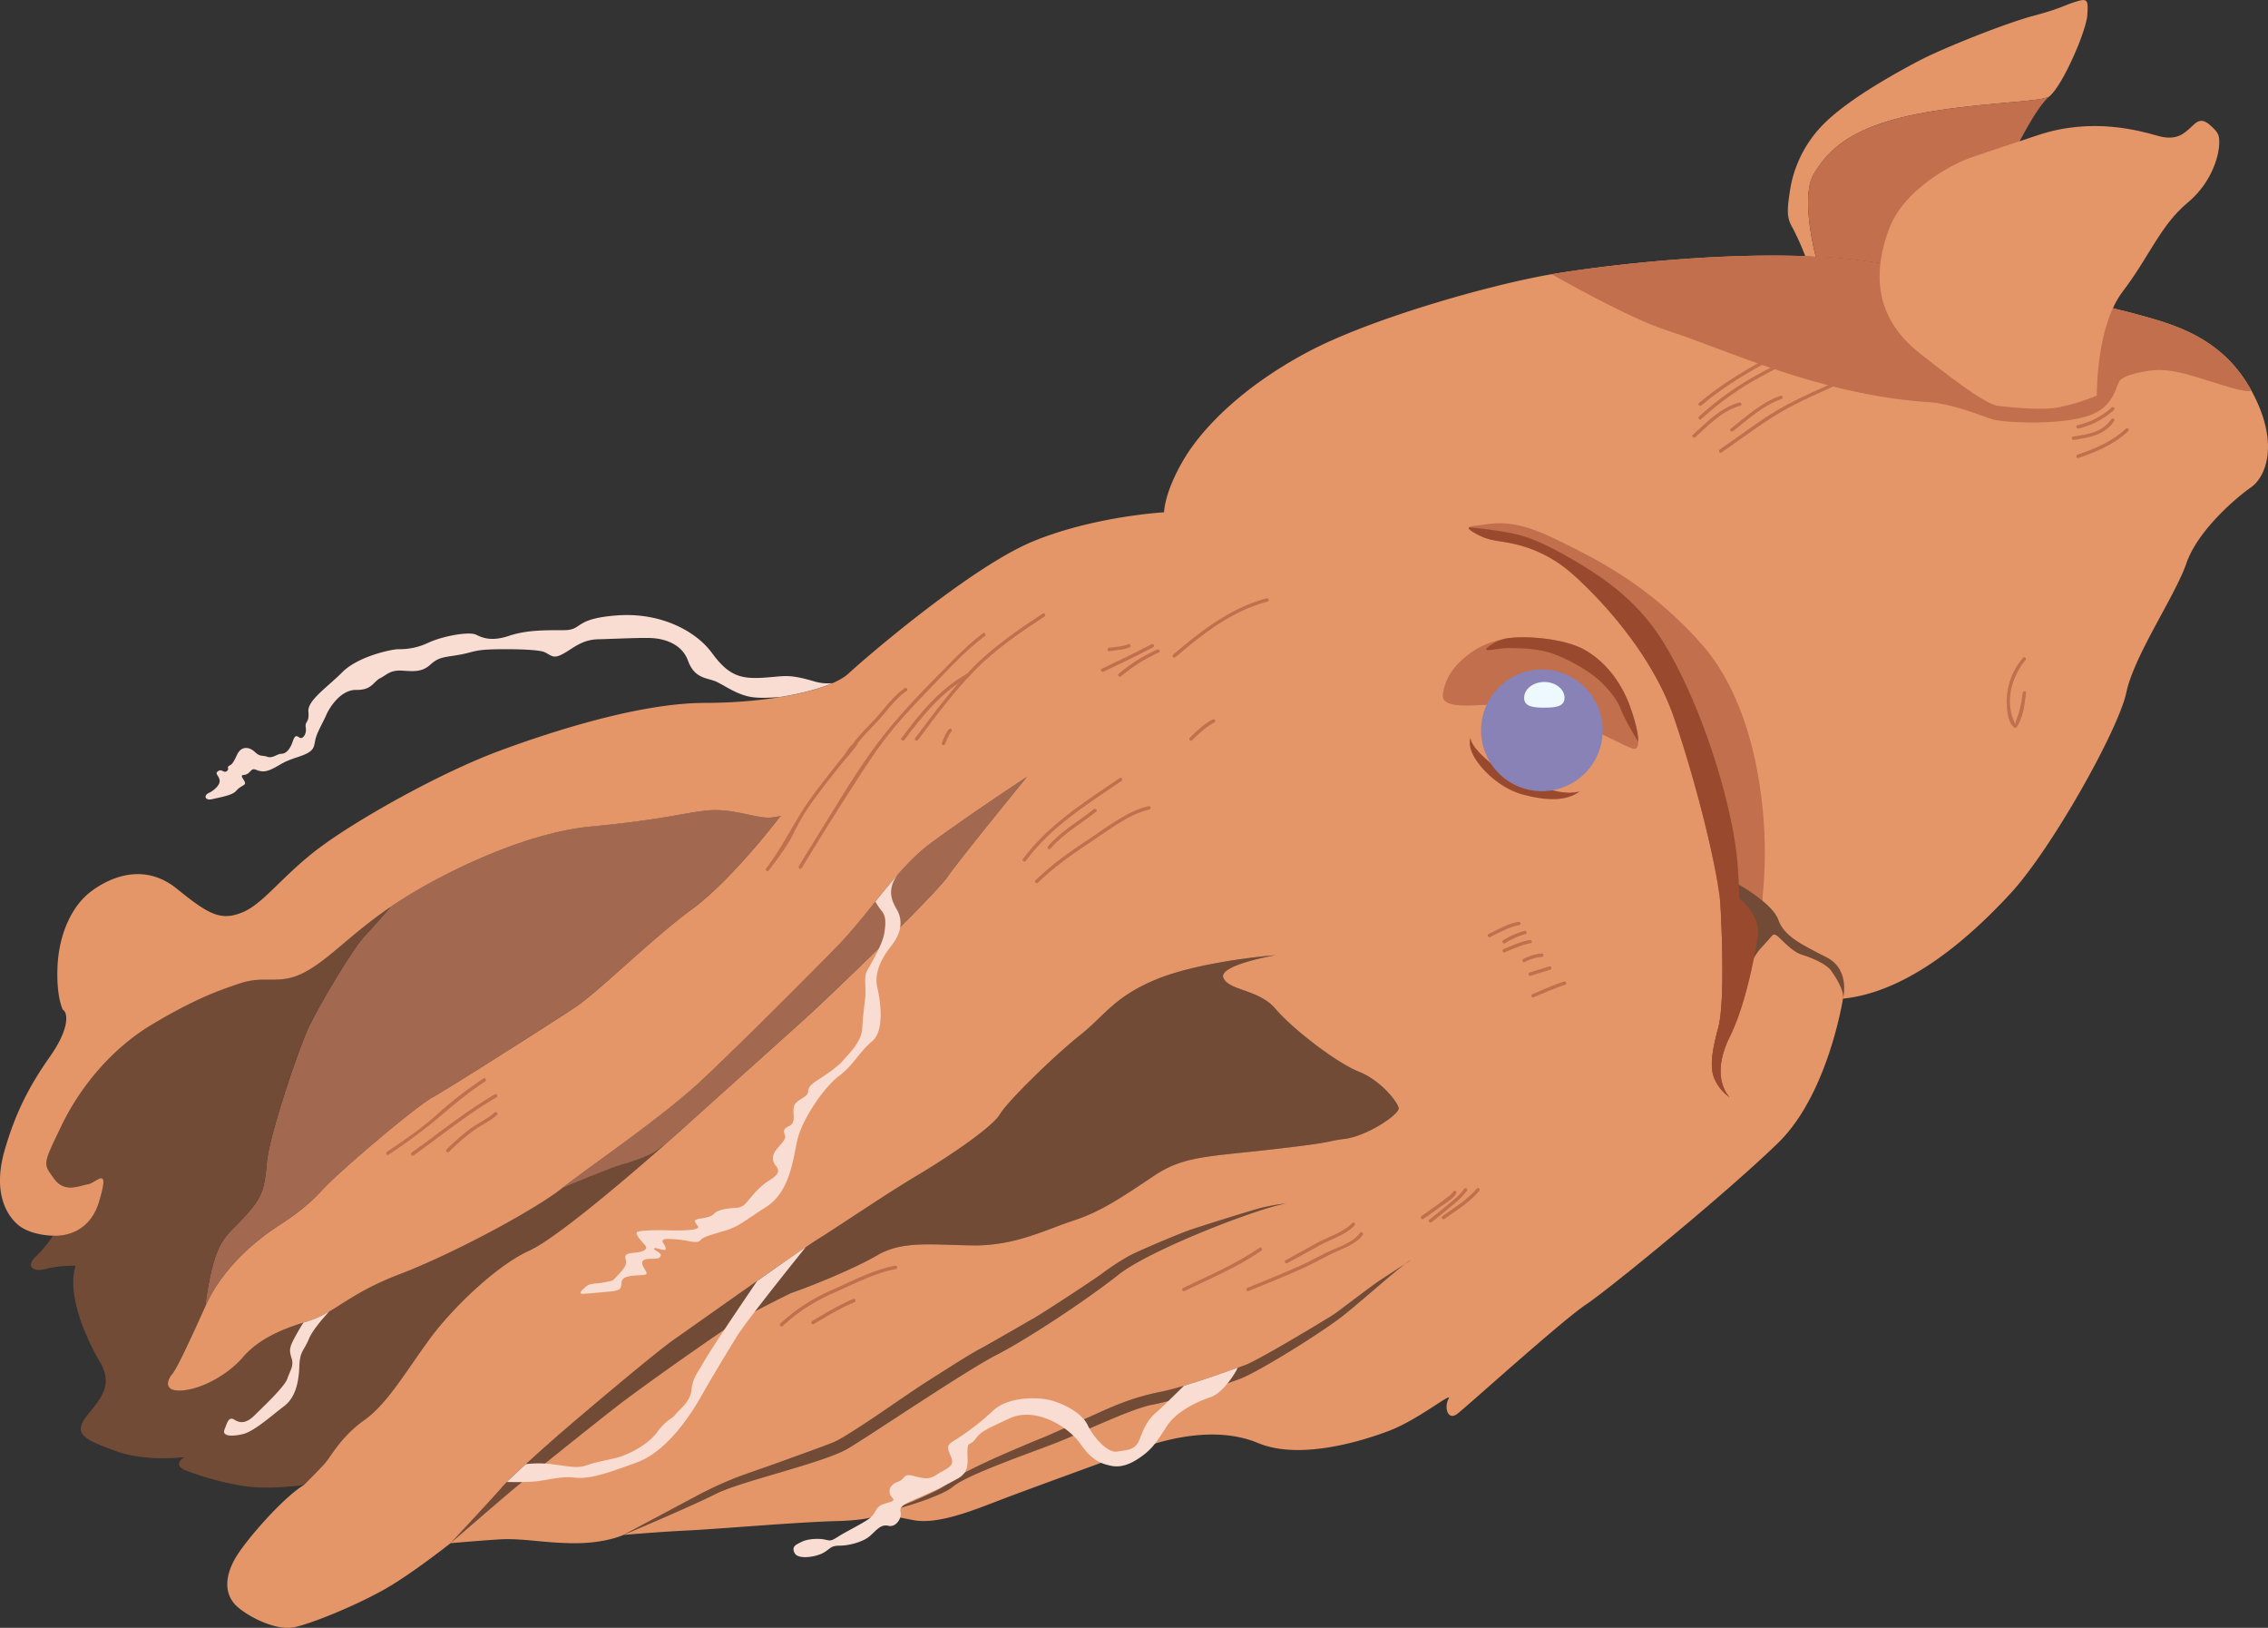 <svg xmlns="http://www.w3.org/2000/svg" viewBox="0 0 1000.56 717.93"><rect x="0" y="0" width="1000.56" height="717.93" fill="#333333" stroke="none"/><defs><style>.cls-1{fill:#a36950;}.cls-2{fill:#724b37;}.cls-3{fill:#e49669;}.cls-4{fill:#c16f4c;}.cls-5{fill:#f9ddd2;}.cls-6{fill:#994a2e;}.cls-7{fill:#8982b6;}.cls-8{fill:#edf9ff;}</style></defs><title>cuttlefish</title><g id="圖層_2" data-name="圖層 2"><g id="cuttlefish"><path class="cls-1" d="M172.3,399.94c18.25-12.5,57-32.5,88.75-35.5s39-5.75,50.75-7,22.75,4,29,3,3.25-.25,3.25-.25-20.75,27.5-38.75,40.75-41,36.25-51.5,43.25-55.75,35.75-63,39.75-40.5,32-49,41.25-17.5,14.25-21,16.75-21.25,14.25-30.25,34.25c0,0,1.51-13.92,4.84-22.92s7.67-11,14-18.33,7.33-10.67,8.33-22.33,14-50.33,18.67-60,19-34,24.66-40S172.3,399.94,172.3,399.94Z"/><path class="cls-2" d="M361.3,546.19c10.11-6.3,29.25-19.42,43.25-27.75s33.21-21.33,36.54-27S465,465.69,476.3,456.69s15.15-16.95,33.48-24.61,48.27-10.48,52.94-10.81c0,0-25.33,4.33-23,10s15.67,5,23,13.67,26.67,23.66,36.67,27.66,17,13.33,17.66,16-13.66,12.34-23.66,13.67-3,1.34-32.34,4.67-39,3-52,11.67-23,15.66-35.33,19.66-26,11.34-45,11-30.67-2-41.67,4.34-29,13.53-38,16.66c0,0-18.5,8.92-26.5,14.17s-38.5,26.5-51,36.25-40.25,32-46.75,37.5-26.08,22.42-26.08,22.42,19.08-20.42,22.58-24.54,19.75-18.63,27-24.88,40.5-34.5,49.5-40.75S351.89,552.06,361.3,546.19Z"/><path class="cls-2" d="M289.22,507.77c-2.17,1.67-10.67,4.84-14.83,5.84s-26.34,10.33-26.34,10.33c-12.25,9.75-48.75,29.25-71.75,38s-28.5,17.25-41.25,21-21.75,8.5-28,15.75-17.5,13.75-26.5,14.5-6.5-5-4.75-7,5.75-10,14.75-30c0,0,1.51-13.92,4.84-22.92s7.67-11,14-18.33,7.33-10.67,8.33-22.33,14-50.33,18.67-60,19-34,24.66-40,11.25-12.67,11.25-12.67c-18.25,12.5-27.25,23.33-38.25,29s-17,1-28,4.67-20.66,7.33-38.66,18-32,27.66-40.34,45-8,16.33-3.33,23,11,3.33,15,2.66,10-9,5,7.67-20.33,15-20.33,15a52.68,52.68,0,0,1-7.67,9.33c-4.33,4-1.33,7,4.67,5.33a47.71,47.71,0,0,1,13-1.33c-4,12,4,31,10.66,42.33s-1,17.34-6.33,24.67-.33,9.67,13.33,14.67,30.34,2.67,30.34,2.67c-2.67,1.66-3.67,4,0,5.66a125.73,125.73,0,0,0,27.66,7.34c10.67,1.33,25-.67,25-.67s6.67-6.65,9.34-9.65,7-11.67,17.33-19,18.67-22,29-36,29.67-32.33,43.64-38.67c11.45-5.18,40.62-29.84,60.14-47C293.48,504.61,291.38,506.11,289.22,507.77Z"/><path class="cls-2" d="M388.55,667.44s25.42-6.33,31.92-11.83,36.58-15.67,47.08-19.92,31.59-14.42,40.84-16.17,30.19-8.17,38.69-11.42,37.14-21.08,46.39-28.58,26.33-22.83,29.08-23.83L608.3,565c-2.66,1.75-17.66,13.09-19.41,14.34S555.47,599.77,549.3,602s-26,9.5-37.08,11.75-18.33,5.09-28.25,9.59-19.92,9.08-24.92,11.08-14.5,6.08-19.75,8.42-14.08,6.58-16.91,8.41-6.5,4.67-7.92,5.42-9.08,4.34-12.33,5.67S388.55,667.44,388.55,667.44Z"/><path class="cls-1" d="M293.5,504.6c4.31-3.79,8.15-7.22,11.22-10,17-15.34,45-40.33,53.33-48s53.34-50.67,60-60,35-44,35-44c-5.66,3.67-28.66,19-43,29.67s-26.66,30.66-40.66,45-41.59,41.92-59.34,58.67-49.75,38.25-62,48c0,0,22.17-9.33,26.34-10.33s12.66-4.17,14.83-5.84S293.5,504.6,293.5,504.6Z"/><path class="cls-2" d="M275.05,676.94s29.4-12.45,40.73-18.11,47.61-13.64,58.27-20,51.84-34.27,65.5-41.27,39.67-24.18,54-35.52,66.17-31.13,75.5-31.47a90.49,90.49,0,0,0-13.41,2.3c-5.59,1.59-26.09,7.92-31.42,9.84S501.64,552,498.14,553.9a110.8,110.8,0,0,0-12,7.85c-4.92,3.59-26.75,17.84-30.5,19.92s-20.17,11.67-23.92,13.59S411.49,607.77,407.9,610s-17.76,12-20.35,13.75-15.58,10.5-19.5,12.17-21.49,7.92-24.16,8.92-14.59,5.08-19.17,6.83a167.62,167.62,0,0,0-15.58,7.09Z"/><path class="cls-3" d="M993.05,171.94c-13-23.5-34.5-29-51-33.5s-76-17.5-121-23.5-110,1.5-136.5,6-80,19.5-108,34.5-46,33-54.5,47.5-8.5,23-8.5,23-30.49,1.68-57.49,12.68S382.72,289.28,374.39,297s-35.67,13-63.33,13-65,11.66-90.34,21-60,28.66-77.66,41.33-26.34,26-36,30-15,1-29-10.34-28.67-5.66-37.67,1-14.34,19.33-15,33,2.33,19.33,2.33,19.33c2.34,1.34,3,8.34-5.67,20.67s-15,24-20,41.32,0,27.67,5.67,32.67,15.67,5,15.67,5,15.33,1.67,20.33-15-1-8.33-5-7.67-10.33,4-15-2.66-5-5.67,3.33-23,22.34-34.34,40.34-45,27.66-14.34,38.66-18,17,1,28-4.67,20-16.5,38.25-29,57-32.5,88.75-35.5,39-5.75,50.75-7,22.75,4,29,3,3.25-.25,3.25-.25-20.75,27.5-38.75,40.75-41,36.25-51.5,43.25-55.75,35.75-63,39.75-40.5,32-49,41.25-17.5,14.25-21,16.75-21.25,14.25-30.25,34.25-13,28-14.75,30-4.25,7.75,4.75,7,20.25-7.25,26.5-14.5,15.25-12,28-15.75,18.25-12.25,41.25-21,59.5-28.25,71.75-38,44.25-31.25,62-48,45.34-44.33,59.34-58.67,26.33-34.33,40.66-45,37.34-26,43-29.67c0,0-28.33,34.67-35,44s-51.66,52.33-60,60-36.33,32.66-53.33,48-57.38,50.67-71.36,57-33.31,24.67-43.64,38.67-18.67,28.67-29,36-14.67,16-17.33,19-9.34,9.65-9.34,9.65c-9,5.33-26.33,25-30.66,33s-4,14.67,0,19.33,18,12.34,26.66,10.34,27-9.67,39-16.34,29.67-20.66,29.67-20.66,19.08-20.42,22.58-24.54,19.75-18.63,27-24.88,40.5-34.5,49.5-40.75,54.09-38.38,63.5-44.25c10.11-6.3,29.25-19.42,43.25-27.75s33.21-21.33,36.54-27S465,465.69,476.3,456.69s15.15-16.95,33.48-24.61,48.27-10.48,52.94-10.81c0,0-25.33,4.33-23,10s15.67,5,23,13.67,26.67,23.66,36.67,27.66,17,13.33,17.66,16-13.66,12.34-23.66,13.67-3,1.34-32.34,4.67-39,3-52,11.67-23,15.66-35.33,19.66-26,11.34-45,11-30.67-2-41.67,4.34-29,13.53-38,16.66c0,0-18.5,8.92-26.5,14.17s-38.5,26.5-51,36.25-40.25,32-46.75,37.5-26.08,22.42-26.08,22.42,11-1,21.33-1.67,20,1.67,33.67,1.67,21.33-3.67,21.33-3.67l34.09-18.16a167.62,167.62,0,0,1,15.58-7.09c4.58-1.75,16.5-5.83,19.17-6.83s20.25-7.26,24.16-8.92,16.92-10.42,19.5-12.17S404.3,612.27,407.9,610s20.07-12.84,23.82-14.76,20.17-11.51,23.92-13.59,25.58-16.33,30.5-19.92a110.8,110.8,0,0,1,12-7.85c3.5-1.91,20.75-9.25,26.08-11.16s25.83-8.25,31.42-9.84a83.11,83.11,0,0,1,12-2.14,13.54,13.54,0,0,1,1.45-.16s-.55,0-1.45.16c-12.3,1.88-60.33,20.47-74.05,31.31-14.33,11.34-40.33,28.52-54,35.52s-54.83,34.93-65.5,41.27-46.94,14.3-58.27,20-40.73,18.11-40.73,18.11,15.34-1.33,29-2,47.67-3.66,65-4.1,19.5-3.4,19.5-3.4,10.34-3.75,13.59-5.08,10.91-4.92,12.33-5.67,5.08-3.58,7.92-5.42,11.66-6.08,16.91-8.41,14.75-6.42,19.75-8.42,15-6.58,24.92-11.08,17.17-7.34,28.25-9.59,30.92-9.5,37.08-11.75,37.84-21.42,39.59-22.67S605.64,566.76,608.3,565l11.59-7.58a14.76,14.76,0,0,1,2.66-1.74l-2.66,1.74c-5.86,4.42-18.79,15.91-26.42,22.09-9.25,7.5-37.89,25.33-46.39,28.58s-29.44,9.67-38.69,11.42-30.34,11.92-40.84,16.17S427,650.11,420.47,655.61s-31.92,11.83-31.92,11.83,4,1,14.5,3,25.5-4,38.5-9,45-16.5,59.5-21.93,36-10.57,54-3.07,45-.5,58-5.5,28-17.5,26-14-.5,10,4,6.5,46-41,56.5-48,63-50,85-71.5,28.5-63.5,28.5-63.5c29-3,56-27,74-46.5s47.5-72,51-88.5,21.5-42.5,26.5-57,22-29,28.5-33.5S1006.05,195.44,993.05,171.94Z"/><path class="cls-3" d="M796.44,113c1,0,2.59.17,4.65.37,0,0-7-26.15-1-36.4,5.64-9.63,13.83-17.83,33.25-23.64,27.4-8.19,67.28-7.79,70.83-10.86,6.08-5.25,16.17-28.75,16.67-35.75s0-7.5-5-6-6.5,3-18.75,6.25S857.3,21.19,846.8,26.69s-31.25,17-42,27.75a52.9,52.9,0,0,0-15.25,30.5c-1.25,8.25-1.25,11.25,1.25,15.5A117,117,0,0,1,796.44,113Z"/><path class="cls-4" d="M800.05,76.94c-5.74,9.81.45,34.17,1,36.25,7,.35,13.68.91,20,1.75,16.94,2.26,35.92,5.51,53.89,8.92l14.61-58.67s8.5-17.5,14.58-22.75c-3.55,3.07-43.43,2.67-70.83,10.86C813.88,59.11,805.69,67.31,800.05,76.94Z"/><path class="cls-5" d="M93.72,352.44c3.5-.83,8.67-1.67,10.33-3.5s2-1.67,3.67-2.83-2.83-4.17-.17-4.34,3-2.66,4.5-2.5,3.34,2,7.67,0,4.33-3,11.5-5.33,7.17-3.83,7.83-7.33,3.34-7.67,4.84-11.17,6.5-11.33,13.33-11.17,7.5-3.66,10.5-5.16,4.34-3.67,9.67-3.33,8.83.66,12.5-2.67,5.83-3.17,11.83-4.17,6.5-1.83,11.67-2.33,23.66-.5,26.83,1,3.83,3.17,8.33.67,8.17-6.17,15.34-6.34,19.66-.83,24.16-.5,12.67,2.17,15.5,10,8.34,7.5,12,9,9.34,6,16.17,7c4,.59,8.76.2,12.17,0,9.35-1.5,17.49-3.62,23.36-6.17a20.5,20.5,0,0,1-8.2-.81c-12-3.5-13-2.07-23-1.53s-15-1.47-22-11-22.5-18-42-16.5-14.5,6.5-23.5,6.5-16.5,0-24,2.5-11.5,1-14.5-.5-14.5.5-21,3.5a29.42,29.42,0,0,1-13.5,2.88c-3,.12-17.5,3.12-24.5,10.12s-15.5,12.5-15,17.5-1.66,4-1.16,7-1.5,5.33-2.84,4.33-2-1-3,2-2.83,5.17-4.83,5.17-3.83,2.17-6.33,1.33-3,.17-5.5-2.16-6-2.67-7.84,1.33-2.33,4.17-3.5,4.83.34,1.34-1,2.34-2.16-1.17-3.83,0,.34,1.83.67,4-2.67,4.66-4.84,5.66S90.22,353.27,93.72,352.44Z"/><path class="cls-5" d="M390.05,411.9c-.83,4.83-5.83,13.17-7.5,16.17s-.33,7.33-.83,11.83-1,7.84-1.33,13.67-5.34,10.51-8.17,13.84-8.5,7-11.33,8.84-4.17,3-4.34,5-1.66,2.33-4,4-2.5,2.84-2.5,5,.84,5.18-2.16,6.51-1.84,3-1.5,4.33-2,3.67-3.84,5.84-2.16,5-.33,7.17,1.5,3.83-2.83,6.5-7.17,6.34-9,8.51-2.67,3.5-6.34,3.66-7.33.84-8.83,2.34-3,1.83-6.33,2.33-2.5,1.33-1,3.33-7.84,2-13.34,1.84-12.66,0-13.5.83,1.34,3.33,3.34,5.5-.84,3.17-4,3.5-5.17.5-4.34,3-1.33,4.67-3.66,7.17-1.5,2-5.17,2.83-6.67.33-8.5,1.83-4,3.5-1.33,3.34,6.33-.5,11.66-1,4.84-1.5,5.17-4.17,4.5-2.83,7.5-3,4.33,0,3-2.17-2.33-4.16,0-4.83,5.67.33,6.67-1.33-3.34-2.67-2.84-3.5,5.5,1.83,5.17,0-1.83-2.67-1.33-3.67,6.33-.33,9,0,6.33,1.67,7.66,0,6-2.67,11.34-4.33,7.33-3.67,17.66-10.34,11.67-20.33,13.67-29.33,11.67-23.33,18.33-28.33,9-10.67,14.67-15.34,3.67-18,2.33-23.66,1-12,6.07-18.34,4.93-12,2.6-16-3.33-7-2-11.33a16,16,0,0,1,2.19-4c-3.26,3.73-6.48,7.69-9.71,11.7a27.26,27.26,0,0,0,2.69,4C390.89,404.06,390.89,407.06,390.05,411.9Z"/><path class="cls-5" d="M107.3,632.44c5-1.25,13-8.5,18-12.25s6.5-10.5,6.75-17.5,2-6.75,4.25-12.25c1.49-3.62,6-8.86,8.91-12a44.62,44.62,0,0,1-10.16,4.52l-1.18.36c-1.07,1.69-2.16,3.49-3.07,5.14-2.75,5-3.5,6.5-2.25,10.25s-.5,5.5-1.75,9.25-11.25,13-14.5,16.25-6,3.75-8.75,2-3.25,1.25-4.5,4.25S102.3,633.69,107.3,632.44Z"/><path class="cls-5" d="M281.05,644.94c13.5-5,24-21.5,28.5-29.5s10.75-18.25,15.5-26C329,583,348.78,558.35,355.48,550,350,553.74,342.19,559.2,334,565c-6.18,9.1-19.8,29.24-22.68,34.23-3.75,6.5-5.75,8.5-6.25,13.75s-5,8.25-7,10.75-4,2.25-8.25,8-13,10-18,11.25-8.75,1.75-13,3.25-7.75.5-15.5-.5a49.55,49.55,0,0,0-11.34,0c-3.25,3-6.23,5.77-8.32,7.86,3.44.09,8.21.13,11.66-.16,6-.5,12-2.5,18.25-1.75S267.55,649.94,281.05,644.94Z"/><path class="cls-5" d="M522.34,611.15c-2.92,2.89-9.42,9.31-12.29,11.79-3.75,3.25-5.25,6.5-7.25,11.75s-6,4.75-10,5.5-10.25-6-13-11.75-12.25-10.25-18-11.25-17.25-1-23.75,5a110.47,110.47,0,0,1-17.25,13.25c-4.25,2.5-2.25,4-1,7.75s-2.5,4.5-6.25,7-5.5,2-10.5.75-3.25,1.25-7.25,2.72-4,5-2.25,6.78-.5,1.75-4,3-3,4-6,6.25-10.25,5.75-13.75,8-3.5,1.75-6.25,1.25-7.25-.25-9.75,1-4.75,2-3.25,5,9.25,1.75,12.5,0,3.25-3.25,7.25-3.25,10.5-1.5,13.75-4.5,4.75-5,8-4.25,6-3.5,5.23-6.25,3.77-4.25,8.77-6.5a172.81,172.81,0,0,0,16.75-8.25c5-3,4-7,4-11.75s1-2.25,3.5-5.5,3.5-3.75,15-9.11,26,3.61,31.25,11.11,9,8.75,13.5,9.75,9-.75,13.75-4.25,6.5-6.25,11-13.25,15-11.41,19.25-12.75c5-1.54,10.56-9.82,12-13C540.37,605.25,530.84,608.63,522.34,611.15Z"/><path class="cls-4" d="M763.05,483.94s-9-8.5,0-26.5,15-52.5,15.5-78-4.5-69-28-95.5-47.5-38-65-46.5-25.75-6.75-31.25-6-9.25.5-3.5,3.75,8.5,3,15,4.25a57.51,57.51,0,0,1,26.5,12.5c9.75,8.25,35.75,34,46.25,64.75s19.75,69.25,20.5,83.25,1.75,43-1,53.25-4,17.75-1.5,23A19.7,19.7,0,0,0,763.05,483.94Z"/><path class="cls-2" d="M813.05,440.44s3.5-12.75-7.25-18.25-18.75-9.25-21.25-16.5-17.4-15.52-17.4-15.52l-4.1-1.48,1.25,45.75-2.75,15.5s9.5-25.75,15.25-31.75,5.09-6.58,6.75-5.75,6.5,7.17,11.5,8.67,10.84,4.33,12.67,6.83S813.72,436.82,813.05,440.44Z"/><path class="cls-6" d="M763.05,483.94s-6.83-6.46-2.63-20c.62-2,2.84-8.41,3.26-11a302.87,302.87,0,0,0,2.71-73.67c-2.15-23.25-14.22-64.95-31.34-94-11-18.67-25.3-29.24-41.87-38.83-16.84-9.74-22.75-10.58-29.13-11.83-1.53-.3-15.89-2.34-16.09-1.91s.58,1.21,2.84,2.49c5.75,3.25,8.5,3,15,4.25a57.51,57.51,0,0,1,26.5,12.5c9.75,8.25,35.75,34,46.25,64.75s19.75,69.25,20.5,83.25,1.75,43-1,53.25-4,17.75-1.5,23A19.7,19.7,0,0,0,763.05,483.94Z"/><path class="cls-6" d="M763.05,483.94s-9-8.5,0-26.5c5.43-10.85,9.77-27.71,12.46-45,1.78-11.36-17.21-26.53-16.46-12.53s1.75,43-1,53.25-4,17.75-1.5,23A19.7,19.7,0,0,0,763.05,483.94Z"/><path class="cls-4" d="M663.72,281.73c8-1.62,25.58-.29,34.58,4.46s16.75,13.83,21,25.91,4,17.34,2.25,18.09-11.75-5.5-25.25-11-34.58-8.75-42.91-8.25-17.59.74-16.84-4.75,3.25-10.5,8.5-15.25S655.72,283.35,663.72,281.73Z"/><path class="cls-6" d="M663.72,281.73c8-1.62,25.58-.29,34.58,4.46s16.75,13.83,21,25.91c2.59,7.36,3.51,12.19,3.44,15,0,0-5.55-8.75-7.69-14.29-1.87-4.88-6.25-9.63-8.75-12.05-3.89-3.77-11.12-8.29-19-11.62-7.28-3.09-14.94-3.21-21.4-3.33-5-.1-12.62,2.29-9.54-.38A20,20,0,0,1,663.72,281.73Z"/><path class="cls-6" d="M648.72,325.44s-1.66,3.66,2.5,9.83,12,13,21.17,15.33,18.33,3.18,24.66-1.66c0,0-5.33,2.33-16.83-1.84s-20.11-8.34-22.64-10.59S649.22,329.44,648.72,325.44Z"/><path class="cls-7" d="M707.05,322.11a26.83,26.83,0,1,1-26.83-26.84A26.83,26.83,0,0,1,707.05,322.11Z"/><path class="cls-8" d="M690.22,307.77c0,3.87-4,4.33-8.92,4.33s-8.91-.46-8.91-4.33,4-7,8.91-7S690.22,303.9,690.22,307.77Z"/><path class="cls-4" d="M993.05,171.94c-13-23.5-34.5-29-51-33.5s-76-17.5-121-23.5-110,1.5-136.5,6c0,0,33.6,19.3,51.17,24.89,24.92,7.92,67,28.44,115.47,31.55,11,.89,23,6.07,27.86,7.56s31,2.84,43.5-2c9.51-3.67,10.74-11.59,12.34-14.67s12.64-5.08,17.66-5.08c6,0,11.51,1.42,26.5,6.23S993.05,171.94,993.05,171.94Z"/><path class="cls-3" d="M925.05,174.44c0-2.5,0-31,11.5-46s16.5-29,28.5-39,14-22.83,14-26.16,0-4.67-4.33-8.34-6.33-.33-8.67,1.67-5.66,5.66-14,3.33-29-8.33-53-.33-19.33,6.33-29,9.67-30.33,14.66-36.66,31.66-8,38,13.66,55,29,21.67,34,23c0,0,16.34,2.17,25.17,1S925.05,174.44,925.05,174.44Z"/><path class="cls-4" d="M405,326.32c7.78-10.48,15.76-21.15,24.88-30.51S450,279,460.77,271.92c.8-.53.05-1.83-.76-1.3-10.85,7.14-22.06,14.79-31.15,24.13S411.6,315,403.74,325.57c-.58.77.73,1.52,1.3.75Z"/><path class="cls-4" d="M399,326.32c8.2-11,16.37-21.08,28.54-28,.84-.47.08-1.77-.76-1.29-12.39,7-20.72,17.25-29.07,28.5-.58.77.72,1.52,1.29.75Z"/><path class="cls-4" d="M353.7,382.82q10.91-18,22.3-35.68c4.74-7.33,9.46-14.73,14.79-21.65,6.32-8.2,13.57-15.76,20.76-23.19s14.51-15.51,22.88-21.71c.77-.57,0-1.87-.75-1.3-6.88,5.11-12.93,11.53-18.93,17.6-7.83,7.9-15.55,16-22.64,24.57-11.52,14-20.78,30-30.31,45.32q-4.74,7.62-9.39,15.28a.75.75,0,0,0,1.29.76Z"/><path class="cls-4" d="M416.94,328.14c.74-1.78,1.49-4.07,2.81-5.5.66-.71-.4-1.77-1.06-1.06-1.52,1.64-2.35,4.12-3.19,6.16-.37.89,1.08,1.28,1.44.4Z"/><path class="cls-4" d="M339.2,383.82c3.9-5.07,7.88-10.35,10.79-16.06a96.27,96.27,0,0,1,7.82-13.41c4.28-5.93,8.81-11.67,13.37-17.38,2.33-2.92,5.15-5.76,7.14-8.93a.77.77,0,0,0-.45-1.11h0a.78.78,0,0,0-.73.19c-.32.3-.57.68-.91,1l1.18.91c2.79-4,7-7.91,10.36-11.62,3.67-4,7.53-9.64,12.17-12.62.81-.53.06-1.82-.75-1.3-4.78,3.07-8.7,8.7-12.48,12.86-3.5,3.85-7.6,7.65-10.59,11.92-.52.74.57,1.44,1.18.91.2-.17.7-.58.76-.82.45-1.75-1.37-.4-1.64-.25-1.51.81-3.09,3.83-4.15,5.15-4.65,5.79-9.27,11.62-13.7,17.58-7.69,10.35-12.76,22-20.65,32.25-.59.77.71,1.51,1.29.76Z"/><path class="cls-4" d="M518.58,289.81c12.08-10.26,25-20.45,40.67-24.48a.75.75,0,0,0-.39-1.44C543,268,529.79,278.32,517.52,288.75c-.73.62.33,1.68,1.06,1.06Z"/><path class="cls-4" d="M494.58,298.25a70.22,70.22,0,0,1,16.69-10.49c.88-.38.12-1.68-.76-1.3a71.37,71.37,0,0,0-17,10.73c-.74.61.32,1.67,1.06,1.06Z"/><path class="cls-4" d="M486.77,296.26c7.4-3.49,14.75-7,22-10.84.85-.45.09-1.74-.76-1.29-7.25,3.8-14.59,7.35-22,10.83-.87.41-.11,1.7.76,1.3Z"/><path class="cls-4" d="M489.39,287.19c1.35-.15,2.69-.34,4-.55a15.34,15.34,0,0,0,5-1.22c.85-.46.09-1.76-.75-1.29A15,15,0,0,1,493,285.2c-1.21.19-2.42.35-3.63.49-.95.11-1,1.61,0,1.5Z"/><path class="cls-4" d="M457.92,389.3c7-6.87,14.7-12.28,22.86-17.67,8-5.28,16.81-12.41,26.31-14.63.94-.22.54-1.67-.4-1.45C497,357.81,488.15,365,480,370.34c-8.3,5.47-16,10.92-23.17,17.9-.69.68.37,1.74,1.06,1.06Z"/><path class="cls-4" d="M463.42,374.3c5.71-6.68,13.36-10.92,20.16-16.33.76-.6-.31-1.65-1.06-1.06-6.81,5.42-14.44,9.63-20.16,16.33-.63.73.43,1.8,1.06,1.06Z"/><path class="cls-4" d="M452.54,379.65c11.1-15,27-24.87,42.23-35.23.79-.54,0-1.84-.76-1.29-15.43,10.51-31.5,20.57-42.77,35.77-.57.77.73,1.52,1.3.75Z"/><path class="cls-4" d="M525.92,326.48c2.94-2.87,6.15-6,9.85-7.89.86-.44.1-1.73-.76-1.3-3.81,1.91-7.12,5.18-10.15,8.12-.7.68.37,1.74,1.06,1.07Z"/><path class="cls-4" d="M657.43,413.25c4-1.93,8.41-4.54,12.82-5.26,1-.15.55-1.6-.39-1.44-4.52.73-9.1,3.44-13.18,5.41-.87.42-.11,1.71.75,1.29Z"/><path class="cls-4" d="M663.93,416a33.44,33.44,0,0,1,9-4c.94-.21.55-1.65-.4-1.44a34.47,34.47,0,0,0-9.34,4.12.75.75,0,0,0,.75,1.3Z"/><path class="cls-4" d="M663.75,420c3.68-1.5,7.57-3.33,11.5-4,1-.16.55-1.6-.39-1.44-3.94.66-7.83,2.49-11.5,4-.89.36-.5,1.81.39,1.45Z"/><path class="cls-4" d="M672.77,424.25a18.55,18.55,0,0,1,7.45-2.23c1,0,1-1.53,0-1.5A20.28,20.28,0,0,0,672,423c-.86.43-.11,1.72.76,1.29Z"/><path class="cls-4" d="M675.25,430.33l8.67-2.67c.92-.28.53-1.73-.4-1.45l-8.66,2.67c-.92.28-.53,1.73.39,1.45Z"/><path class="cls-4" d="M676.5,439.85c4.59-1.93,9.19-4,13.92-5.52.91-.3.52-1.75-.4-1.45-4.73,1.54-9.33,3.6-13.91,5.53-.88.36-.5,1.82.39,1.44Z"/><path class="cls-4" d="M759.43,199.59c9.71-6.66,19.28-14.17,29.64-19.77,6.43-3.47,13.19-6.41,19.84-9.42,5.33-2.41,10.75-5.28,16.34-7.07.92-.29.53-1.74-.39-1.44-5,1.6-9.91,4.16-14.71,6.32-7.14,3.2-14.33,6.38-21.26,10-10.61,5.57-20.34,13.31-30.21,20.08-.8.54,0,1.84.75,1.29Z"/><path class="cls-4" d="M750.58,178.81c17-14.28,37-23.31,56.85-32.89.87-.41.11-1.71-.75-1.29-20,9.64-40.06,18.75-57.16,33.12-.74.62.33,1.68,1.06,1.06Z"/><path class="cls-4" d="M750.58,184.81a128.24,128.24,0,0,1,24-17.42c9.18-5.14,18.89-10.42,29.48-11.7,1-.11,1-1.61,0-1.5-10.4,1.26-19.81,6.17-28.87,11.15a131.84,131.84,0,0,0-25.66,18.41c-.71.65.35,1.71,1.06,1.06Z"/><path class="cls-4" d="M764.58,190.14c6.34-5,13.58-11.57,21.34-14.14.91-.3.52-1.75-.4-1.45-8,2.67-15.42,9.34-22,14.53-.75.6.32,1.65,1.06,1.06Z"/><path class="cls-4" d="M747.92,192.81c5.76-5.23,12-11.8,19.78-13.81a.75.75,0,0,0-.4-1.45c-8,2.08-14.5,8.81-20.44,14.2-.72.65.34,1.71,1.06,1.06Z"/><path class="cls-4" d="M914.92,194c7.09-1.1,13.48-2.06,17.78-8.34.55-.8-.75-1.55-1.29-.76-4,5.85-10.37,6.64-16.89,7.65-.95.15-.54,1.6.4,1.45Z"/><path class="cls-4" d="M916.92,202c8.19-2.88,15.57-5.87,22-11.86.71-.66-.36-1.72-1.06-1.06-6.22,5.78-13.45,8.7-21.34,11.47-.9.32-.51,1.77.4,1.45Z"/><path class="cls-4" d="M916.92,189a35.34,35.34,0,0,0,15.67-8.19c.72-.63-.34-1.69-1.06-1.06a33.66,33.66,0,0,1-15,7.8c-.94.2-.54,1.64.4,1.45Z"/><path class="cls-4" d="M892.31,305.66a68.08,68.08,0,0,1-1.34,7.5c-.44,1.83-1.27,3.55-1.72,5.35-.19.75.44,1.93-.34.4-4.55-8.94-1.58-20.41,4.68-27.78.62-.73-.44-1.79-1.06-1.06a29.49,29.49,0,0,0-7.23,18.68c0,3.51.19,9.54,3.23,12.05a.75.75,0,0,0,1.17-.15c2.88-4.17,3.51-10.07,4.11-15,.11-1-1.39-1-1.5,0Z"/><path class="cls-4" d="M345.3,584.8a79.77,79.77,0,0,1,22.47-14.57c8.7-3.86,18.06-8.76,27.48-10.57.95-.18.55-1.62-.39-1.44-9.55,1.83-19,6.8-27.85,10.71a81,81,0,0,0-22.77,14.81c-.71.66.36,1.72,1.06,1.06Z"/><path class="cls-4" d="M359,583.92c5.8-3.39,11.68-7,17.9-9.59.88-.36.49-1.81-.4-1.45-6.35,2.63-12.34,6.28-18.26,9.75a.75.75,0,0,0,.76,1.29Z"/><path class="cls-4" d="M171.43,509.26a248.79,248.79,0,0,0,20.45-15c7.24-6.1,14.17-12.13,22.16-17.31.81-.52.06-1.82-.75-1.3a170.89,170.89,0,0,0-21,16.33c-6.64,5.95-14.2,11-21.56,16-.8.54-.05,1.84.75,1.3Z"/><path class="cls-4" d="M182.43,509.59c12-8.58,23.88-18.25,36.67-25.67a.75.75,0,0,0-.76-1.29c-12.79,7.41-24.63,17.09-36.66,25.66-.78.56,0,1.86.75,1.3Z"/><path class="cls-4" d="M198.08,508a95.92,95.92,0,0,1,10.67-9.27c3.4-2.46,7.35-4.18,10.5-7,.73-.64-.34-1.7-1.06-1.06-3.48,3.09-7.91,4.95-11.59,7.79a109.92,109.92,0,0,0-9.58,8.46.75.75,0,0,0,1.06,1.06Z"/><path class="cls-4" d="M637.18,537.59c5.21-3.65,11.33-7.43,15.4-12.37.62-.74-.44-1.8-1.06-1.06-4,4.86-10,8.54-15.09,12.13-.79.55,0,1.85.75,1.3Z"/><path class="cls-4" d="M631.58,539q3.64-2.82,7.17-5.78c2.92-2.45,6.28-5,8.45-8.12.55-.8-.75-1.55-1.29-.76-2.21,3.22-5.77,5.79-8.74,8.26-2.19,1.81-4.4,3.6-6.65,5.34-.76.59.31,1.65,1.06,1.06Z"/><path class="cls-4" d="M627.93,537.59q3.71-2.54,7.32-5.19c2.22-1.63,5.85-3.58,7.2-6.08.46-.85-.83-1.61-1.29-.76a9.91,9.91,0,0,1-2.62,2.46c-1.62,1.31-3.31,2.55-5,3.77q-3.16,2.3-6.37,4.5c-.8.55,0,1.85.75,1.3Z"/><path class="cls-4" d="M550.75,569.41c8.46-3.41,16.92-6.84,25.22-10.62,3.95-1.8,7.7-4,11.59-5.88,4.21-2.06,11-4.2,13.64-8.34.53-.81-.77-1.56-1.29-.76-2.78,4.27-10.76,6.64-15.13,8.8-3.48,1.73-6.81,3.65-10.36,5.24-7.93,3.57-16,6.86-24.06,10.12-.89.35-.5,1.81.39,1.44Z"/><path class="cls-4" d="M567.93,557.09c4.77-2.59,9.51-5.22,14.25-7.85s11.65-4.66,15.4-8.77c.66-.71-.4-1.77-1.06-1.06-3.76,4.12-10.84,6.15-15.67,8.86q-6.81,3.81-13.67,7.52c-.85.46-.1,1.76.75,1.3Z"/><path class="cls-4" d="M522.68,569.34c11.36-5.55,23.36-10.48,33.75-17.75.79-.55,0-1.85-.75-1.3-10.4,7.27-22.39,12.2-33.75,17.75-.87.43-.11,1.72.75,1.3Z"/></g></g></svg>